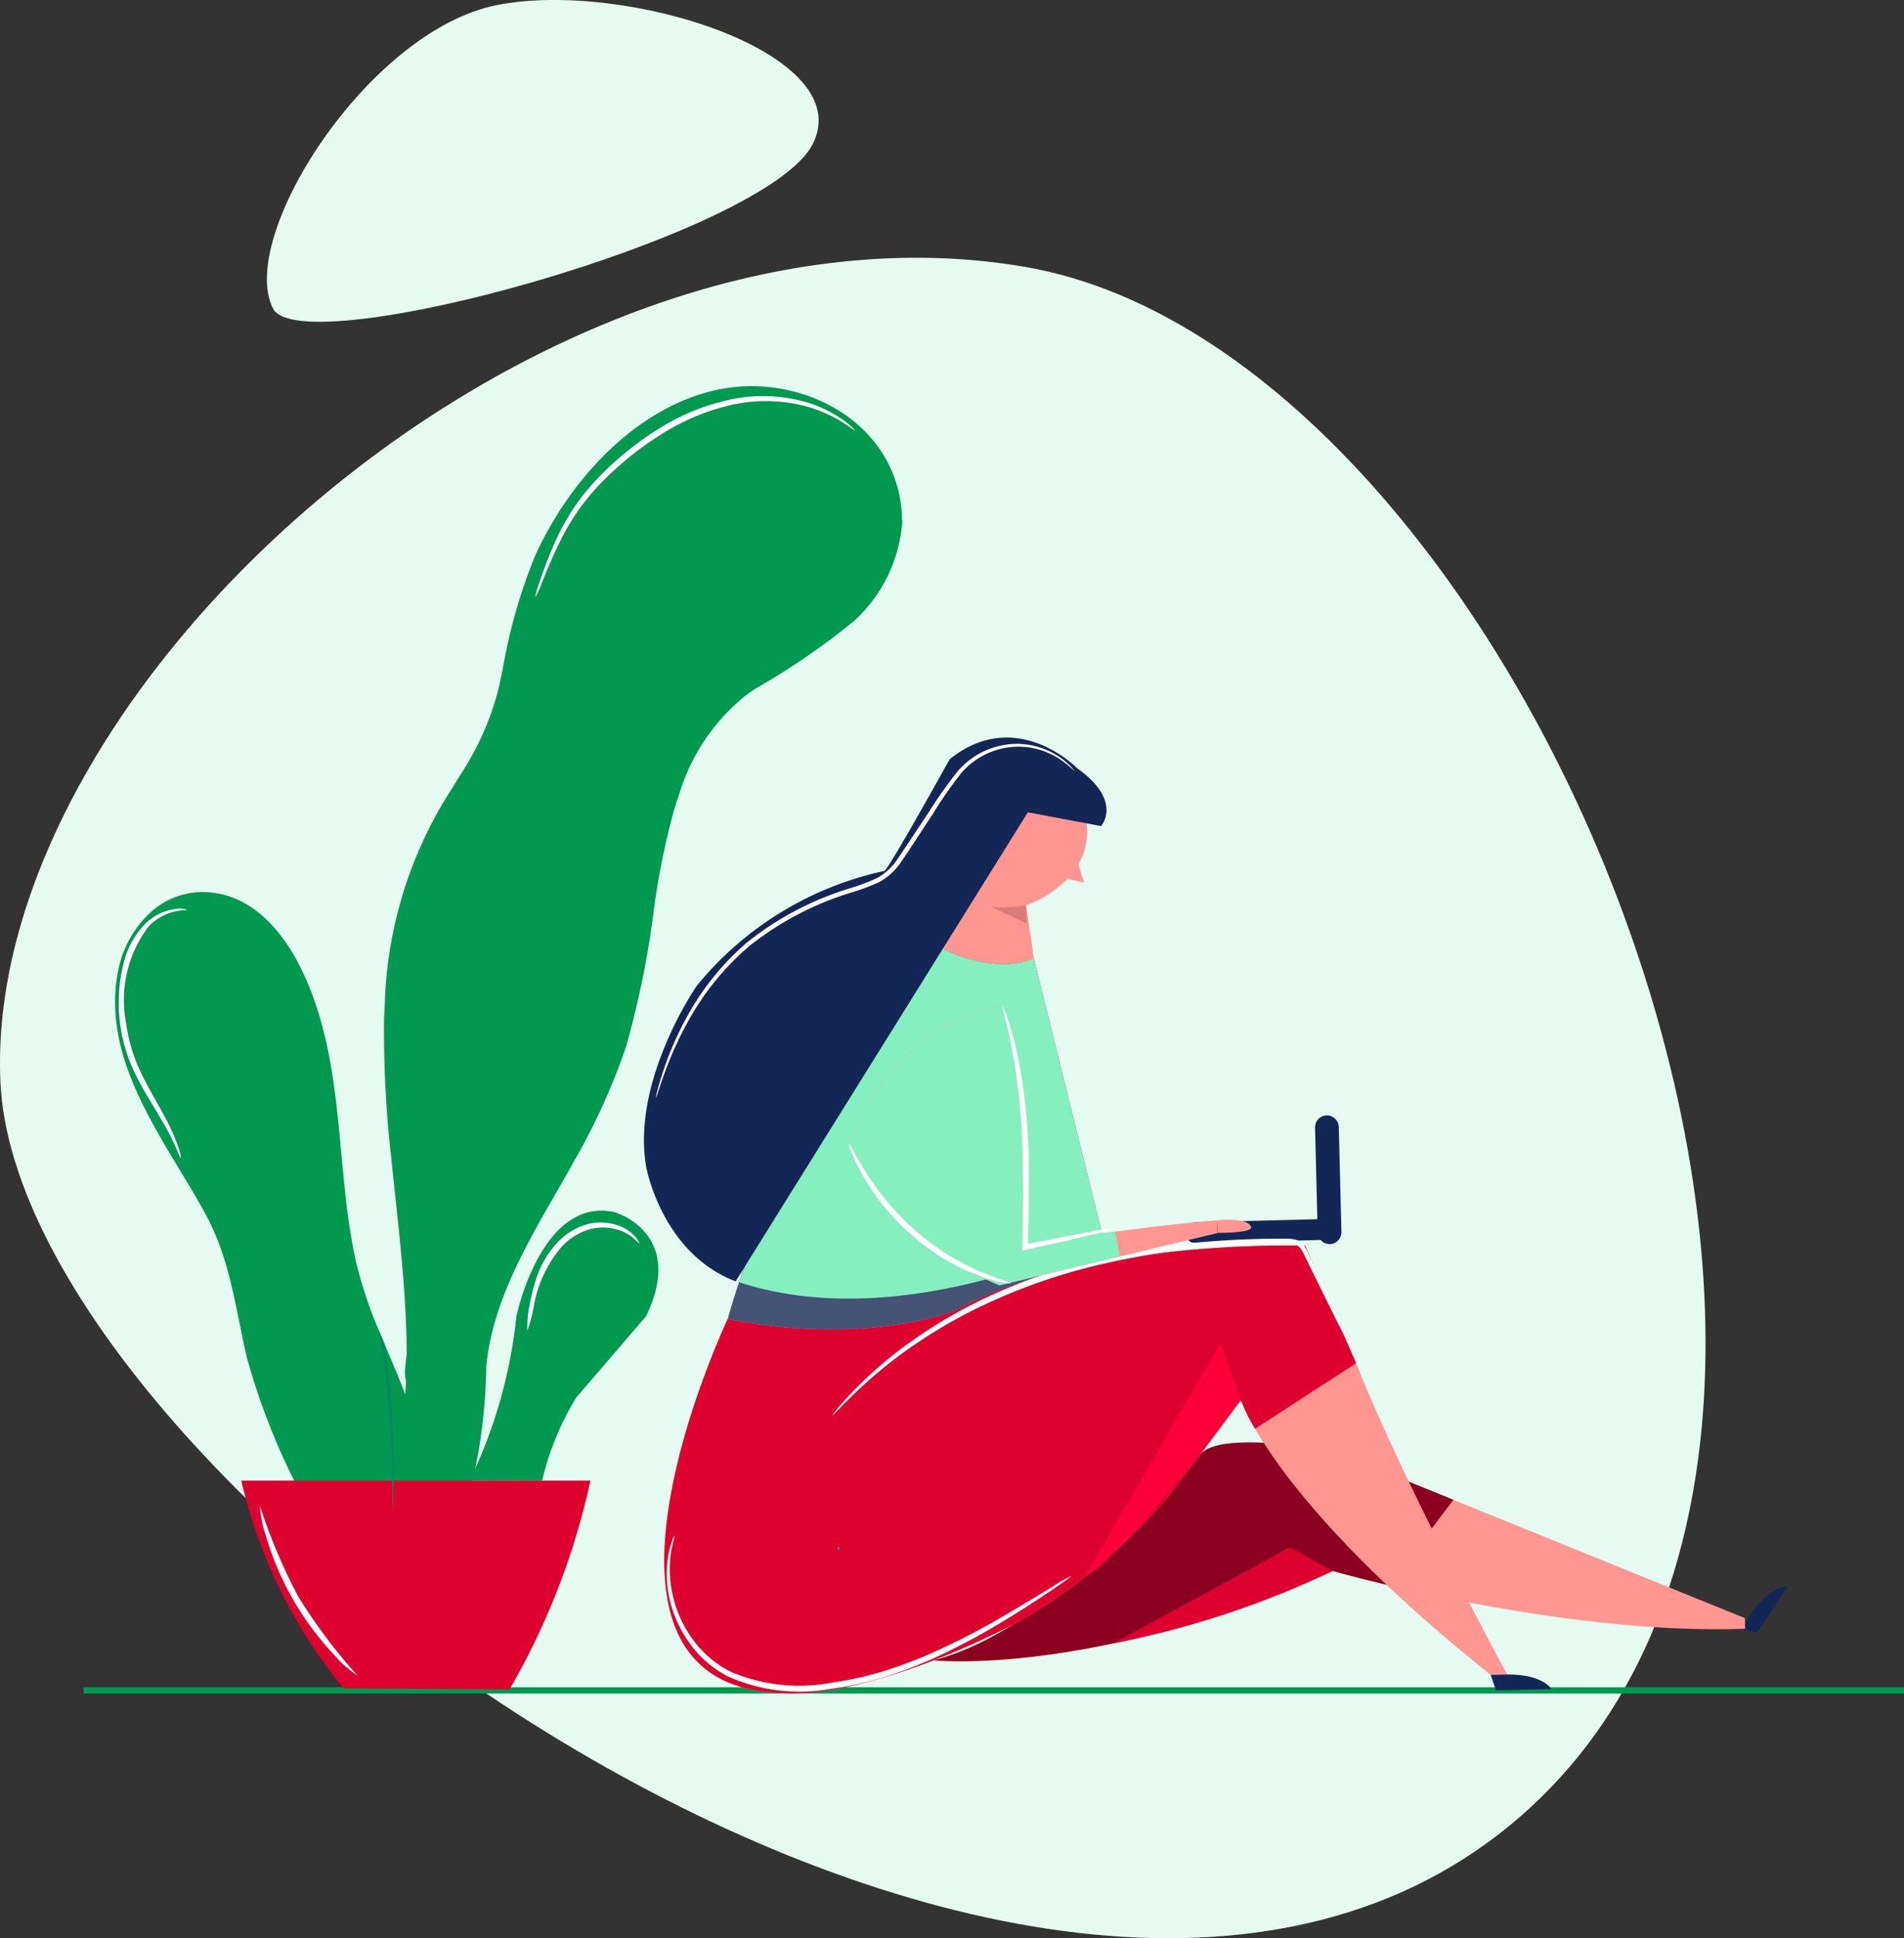 <svg xmlns="http://www.w3.org/2000/svg" xmlns:xlink="http://www.w3.org/1999/xlink" width="88.433" height="90" viewBox="0 0 88.433 90"><rect x="0" y="0" width="88.433" height="90" fill="#333333" stroke="none"/><defs><style>.a{fill:none;}.b{clip-path:url(#a);}.c{fill:#e5fbf2;}.d{fill:#00994f;}.e{fill:#de002f;}.f{fill:#008b5c;}.g{fill:#ff9692;}.h{fill:#122755;}.i{fill:#435475;}.j{fill:#8b001f;}.k{fill:#fff;}.l{fill:#86efc0;}.m{fill:#ff003b;}.n{mix-blend-mode:multiply;isolation:isolate;}.o{clip-path:url(#c);}.p{fill:#d87d7a;}.q{fill:#009bbe;}</style><clipPath id="a"><rect class="a" width="88.433" height="90"/></clipPath><clipPath id="c"><rect class="a" width="8.294" height="6.432"/></clipPath></defs><g class="b"><g class="b"><path class="c" d="M.02,52.909C-.831,34.412,25.2,11.2,47.6,15.046c23.675,4.064,44.432,55.473,22,72.788S.883,71.671.02,52.909" transform="translate(0 -2.655)"/><path class="c" d="M15.43,14.325c1.3,2.558,22.871-3.39,25.057-7.616S31.783-.958,25.807.241,13.75,11.018,15.43,14.325" transform="translate(-2.75 0)"/><rect class="d" width="84.552" height="0.291" transform="translate(3.88 78.345)"/><path class="d" d="M26.65,81.223a23.046,23.046,0,0,0,2.175-7.64s1.154-5.562,4.55-4.831c0,0,3.342.949,1.473,4.831L31.6,77.365a13.262,13.262,0,0,0-1.583,3.858Z" transform="translate(-4.838 -12.469)"/><path class="d" d="M20.6,80.8a1.813,1.813,0,0,1-1.5,1.319h0A2.007,2.007,0,0,1,16.977,80.8c-.031-.085-.063-.168-.094-.254A1.619,1.619,0,0,1,15.8,79.7a31.575,31.575,0,0,1-3.156-7.5c-.534-2.324-.767-4.54-1.928-6.665-1.666-3.048-4.2-6.227-4.183-9.836,0-.057,0-.117,0-.174a7.411,7.411,0,0,1,.124-1.181A5.008,5.008,0,0,1,8.149,51.58c.027-.025.056-.052.083-.075A3.611,3.611,0,0,1,9.9,50.679a1.093,1.093,0,0,1,.124-.024,3.57,3.57,0,0,1,.748-.042c2.342.117,3.83,2.182,4.67,4.145,1.207,2.819,1.386,5.818,1.672,8.808.029.306.061.615.095.922a30.477,30.477,0,0,0,.477,3.145A19.833,19.833,0,0,0,18.8,71.008c.084.205.17.409.255.613.325.771.657,1.539.951,2.312v0a15.96,15.96,0,0,1,.8,2.676v0c.016.079.029.156.042.236v0A8.174,8.174,0,0,1,20.6,80.8" transform="translate(-1.185 -9.188)"/><path class="d" d="M45.721,28.129l0,.124v0a6.909,6.909,0,0,1-2.243,4.558,33,33,0,0,1-4.6,3.151l0,0c-.134.092-.267.188-.4.285a.6.6,0,0,0-.061.047l0,0a9.333,9.333,0,0,0-3.054,4.552l0,0c-.092.259-.176.523-.254.789a35.339,35.339,0,0,0-.9,4.4,43.017,43.017,0,0,1-1.312,6.527A30.056,30.056,0,0,1,30.5,57.854c-1.656,3-3.76,6.066-4.1,9.57a25.285,25.285,0,0,1-.516,4.763v0c-.038.181-.079.357-.123.536a18.511,18.511,0,0,1-1.274,3.627,1.9,1.9,0,0,1-2.572.674,1.564,1.564,0,0,1-.186-.124h0a1.959,1.959,0,0,1-.486-2.447,13.266,13.266,0,0,0,.781-2.091v-.012c.034-.1.063-.211.093-.316V72.03a18.045,18.045,0,0,0,.52-3.31v0c.016-.212.028-.424.038-.638a1.456,1.456,0,0,1-.049-.5c.02-.246.046-.487.077-.726,0-1.177-.065-2.352-.154-3.507v0l-.029-.334v0c-.14-1.724-.345-3.45-.521-5.175,0-.034-.008-.067-.01-.1a51.679,51.679,0,0,1-.335-6.285c0-.152.008-.307.014-.458l.029-.636,0-.009a19.447,19.447,0,0,1,2.776-9.231c.065-.1.13-.208.193-.311l0,0,0,0c.176-.279.349-.554.512-.827l0,0a13.155,13.155,0,0,0,1.8-4.06l.012-.053,0,0c.056-.256.111-.511.165-.766a25.294,25.294,0,0,1,1.505-5.3c1.561-3.462,4.655-6.934,8.516-7.741.038-.007.075-.016.115-.022h0l.151-.027a7.7,7.7,0,0,1,2.982.079l.109.025a7.507,7.507,0,0,1,2.123.85c.021.014.045.028.067.04a6.466,6.466,0,0,1,1.9,1.747l.049.072a5.8,5.8,0,0,1,1.021,2.873c.012.151.018.3.016.449" transform="translate(-3.816 -3.973)"/><path class="e" d="M13.692,84a23.642,23.642,0,0,0,4.748,9.644l7.715.049A33.712,33.712,0,0,0,29.912,84Z" transform="translate(-2.486 -15.25)"/><path class="f" d="M22.208,81.748v.029c0,.25-.011.479-.015.684-.011.429-.02.762-.025.987-.006.113-.01.2-.011.258a.246.246,0,0,1-.012.087.434.434,0,0,1-.008-.089c0-.057-.006-.142-.007-.255,0-.225-.006-.558-.011-.987,0-.113,0-.231,0-.358V81.75c-.008-.259-.027-.542-.042-.846-.035-.6-.047-1.3-.137-2.059-.038-.381-.077-.78-.117-1.195s-.118-.843-.177-1.287c-.044-.272-.078-.548-.121-.829.085.205.17.409.255.613.009.065.017.129.028.192.056.447.128.878.168,1.3s.07.817.1,1.2c.081.764.083,1.46.109,2.067.007.3.024.59.024.849" transform="translate(-3.907 -13.712)"/><path class="g" d="M59.343,47.814c.657-1.134.71-2.833-1.31-5.247,0,0-3.3-1.78-5.26,3.7L51,50.461s2.617,3.1,6.277,1.723l-.359-2.465a5.306,5.306,0,0,0,1.918-1.231l.777.174Z" transform="translate(-9.258 -7.678)"/><path class="h" d="M73.822,63.281a.553.553,0,0,0-.537.565l.107,4.255-5.683.142a.485.485,0,0,0,.025.969l5.812-.147a.546.546,0,0,0,.427.192.552.552,0,0,0,.537-.565l-.123-4.874a.553.553,0,0,0-.565-.537" transform="translate(-12.206 -11.488)"/><path class="i" d="M49.236,52.273s-5.947,11.362-7.944,18.47c0,0,5.9,2.359,17.855-2.1L55.513,54s-2.441,1.249-6.277-1.722" transform="translate(-7.496 -9.49)"/><path class="h" d="M98.831,91.955l.733.2,1.407-2.153s-.778-.075-1.707,1.287Z" transform="translate(-17.942 -16.34)"/><path class="g" d="M52.987,91.952s7.369.782,18.524-4.148c0,0,10.464,3,19.163,2.683l-.013-.494L71.6,82.261s-5.353-1.053-6.255.158c0,0-6.486,8.023-12.362,9.533" transform="translate(-9.619 -14.857)"/><path class="j" d="M77.124,84.5l-3,3.97c-1.62-.383-2.608-.667-2.608-.667-11.155,4.931-18.524,4.149-18.524,4.149,5.875-1.511,12.363-9.534,12.363-9.534.9-1.21,6.255-.157,6.255-.157Z" transform="translate(-9.619 -14.857)"/><path class="g" d="M40.639,74.083s-8.016,16.955,2.415,17.352c0,0,3.576.57,11.13-3.315a26.127,26.127,0,0,0,7.486-6.52l2.807-3.765s1.572,4.8,11.668,12.811l.725-.017s-4.772-8.8-6.99-14.381L67.464,70.67s-10.3-.334-16.151,2.979c0,0-4.112,1.72-10.674.434" transform="translate(-6.844 -12.828)"/><path class="e" d="M69.828,76.127l-4.689,3.045a7.9,7.9,0,0,1-.66-1.337L61.67,81.6a26.137,26.137,0,0,1-7.485,6.52C46.63,92,43.055,91.434,43.055,91.434c-10.432-.4-2.415-17.352-2.415-17.352,6.562,1.287,10.674-.433,10.674-.433,5.853-3.313,16.151-2.979,16.151-2.979Z" transform="translate(-6.844 -12.828)"/><path class="h" d="M84.592,95.022l.25.719,2.57-.065s-.38-.683-2.028-.674Z" transform="translate(-15.357 -17.247)"/><path class="k" d="M71.174,75.05a1.186,1.186,0,0,1-.152-.255c-.088-.172-.218-.425-.385-.751-.325-.657-.793-1.609-1.373-2.786-.147-.286-.265-.642-.558-.724a1.773,1.773,0,0,0-.511-.034l-.566.011c-.769.02-1.589.057-2.451.124a35.79,35.79,0,0,0-5.548.852,27.089,27.089,0,0,0-5.294,1.837A23.537,23.537,0,0,0,50.4,75.66a21.9,21.9,0,0,0-2.347,2.012c-.522.512-.789.818-.809.8a1.183,1.183,0,0,1,.175-.238c.121-.151.3-.372.556-.638A18.769,18.769,0,0,1,50.284,75.5a22.494,22.494,0,0,1,3.942-2.413,26.455,26.455,0,0,1,5.338-1.875,34.18,34.18,0,0,1,5.594-.836c.868-.061,1.693-.089,2.466-.1l.57,0a1.9,1.9,0,0,1,.576.051.808.808,0,0,1,.444.384c.094.16.156.313.227.462L70.734,74l.339.773a1.151,1.151,0,0,1,.1.278" transform="translate(-8.577 -12.758)"/><path class="l" d="M58.845,66.96c-8.485,3.749-14.08,3.009-16.908,2.067a142.133,142.133,0,0,1,7.415-16.755C53.188,55.244,55.629,54,55.629,54Z" transform="translate(-7.613 -9.49)"/><path class="g" d="M48.174,63.5a13.948,13.948,0,0,0,6.991,6.552l10.129-2.432-.016-.593A92.367,92.367,0,0,0,56.012,68.3s1.021-8.843-.882-11.209c0,0-4.727.614-6.955,6.409" transform="translate(-8.746 -10.364)"/><path class="l" d="M60.763,68.7l-5.6,1.345A13.952,13.952,0,0,1,48.173,63.5c2.229-5.795,6.956-6.409,6.956-6.409,1.9,2.364.882,11.21.882,11.21,1.133-.278,2.861-.541,4.523-.754Z" transform="translate(-8.745 -10.364)"/><path class="g" d="M69.074,69.221s1.415-.134,1.558.291c0,0,.336.289-1.542.3Z" transform="translate(-12.54 -12.563)"/><path class="k" d="M56.609,89.008c.006.008-.062.063-.195.16s-.332.237-.591.412c-.518.352-1.272.854-2.228,1.438a30.908,30.908,0,0,1-3.478,1.851,20.485,20.485,0,0,1-2.184.823,16.038,16.038,0,0,1-2.45.54,8.173,8.173,0,0,1-4.783-.563,4.919,4.919,0,0,1-1.65-1.352,5.656,5.656,0,0,1-.9-1.623,5.334,5.334,0,0,1-.245-2.648,4.035,4.035,0,0,1,.189-.7.84.84,0,0,1,.1-.232.828.828,0,0,1-.047.247,5.751,5.751,0,0,0-.135.7,5.526,5.526,0,0,0,1.215,4.11,4.73,4.73,0,0,0,1.585,1.269,8.045,8.045,0,0,0,4.632.516,16.138,16.138,0,0,0,2.409-.525,21.219,21.219,0,0,0,2.16-.8,33.43,33.43,0,0,0,3.479-1.785c.966-.56,1.734-1.036,2.27-1.359a6.566,6.566,0,0,1,.844-.482" transform="translate(-6.869 -15.815)"/><path class="m" d="M68.812,78.846l-.956-2.613L61.567,87.061s1.5-.552,7.245-8.215" transform="translate(-11.177 -13.84)"/><path class="e" d="M73.361,88.884l-1.973-1.1-8.212,4.461a42.418,42.418,0,0,0,10.185-3.36" transform="translate(-11.469 -15.936)"/><path class="h" d="M54.376,45.314l3.4.64s1.04-1.147-1.1-2.676c0,0-2.83-2.923-5.933-.424,0,0-2.751,4.961-3.022,5.182a15.444,15.444,0,0,0-8.717,5.327s-3.049,4.386-2.357,8.409c0,0,.711,4.009,4.156,5.323Z" transform="translate(-6.636 -7.596)"/><path class="k" d="M62.213,67.377a7.339,7.339,0,0,1-1.173.322l-1.344.312-1.886.419c.008-.572.016-1.179.025-1.815.007-.58.007-1.184,0-1.806a31.844,31.844,0,0,0-.458-5.492c-.252-1.39-.542-2.22-.494-2.235a2.594,2.594,0,0,1,.238.571,14.972,14.972,0,0,1,.449,1.625,26.922,26.922,0,0,1,.543,5.528c.006.624,0,1.231-.01,1.813-.013.526-.026,1.03-.038,1.5l1.586-.313,1.356-.255a7.258,7.258,0,0,1,1.2-.177" transform="translate(-10.326 -10.363)"/><g class="n" transform="translate(38.15 52.894)"><g class="o"><path class="l" d="M48.04,64.626l-1.428,2.748a22.249,22.249,0,0,0,8.294,3.684S48.72,69.7,48.04,64.626" transform="translate(-46.612 -64.626)"/></g></g><path class="k" d="M55.693,71.376a1.179,1.179,0,0,1-.405-.048,3.652,3.652,0,0,1-.464-.112,5.811,5.811,0,0,1-.6-.195,9.4,9.4,0,0,1-1.495-.7A10.837,10.837,0,0,1,48.78,66.3a8.084,8.084,0,0,1-.484-1,1.148,1.148,0,0,1-.123-.389c.043-.019.284.5.775,1.286A12.657,12.657,0,0,0,51.27,68.93,12.338,12.338,0,0,0,52.857,70.1a11.387,11.387,0,0,0,1.436.737c.849.358,1.412.489,1.4.537" transform="translate(-8.745 -11.785)"/><path class="p" d="M57.852,51.347a5.229,5.229,0,0,1-1.647.073l1.685.783Z" transform="translate(-10.204 -9.322)"/><path class="k" d="M56.7,43.5a5.065,5.065,0,0,0-.845-.666,3.589,3.589,0,0,0-1.17-.442,3.421,3.421,0,0,0-1.637.095,3.494,3.494,0,0,0-1.652,1.081,19.77,19.77,0,0,0-1.332,1.916c-.458.692-.922,1.418-1.432,2.169a2.973,2.973,0,0,1-1.027.961,9.666,9.666,0,0,1-1.337.5,14.33,14.33,0,0,0-4.7,2.469A12.512,12.512,0,0,0,38.8,54.934a16.791,16.791,0,0,0-1.224,2.681c-.115.33-.2.587-.258.763a1.433,1.433,0,0,1-.1.264,1.4,1.4,0,0,1,.057-.276c.042-.18.117-.441.221-.776a15.2,15.2,0,0,1,1.173-2.728,12.387,12.387,0,0,1,2.766-3.424A14.3,14.3,0,0,1,46.2,48.919,9.7,9.7,0,0,0,47.5,48.43a2.759,2.759,0,0,0,.958-.9c.5-.737.98-1.47,1.438-2.156a19.62,19.62,0,0,1,1.364-1.926A3.633,3.633,0,0,1,53,42.345a3.506,3.506,0,0,1,1.7-.068,3.568,3.568,0,0,1,1.19.487,3.287,3.287,0,0,1,.625.516,1.941,1.941,0,0,1,.137.16c.029.038.043.058.04.061" transform="translate(-6.756 -7.662)"/><path class="q" d="M47.526,87.752c.043.014.094.02.1.034a.4.4,0,0,1-.018.118c-.029-.015-.069-.021-.083-.044s0-.061,0-.107" transform="translate(-8.626 -15.931)"/><path class="k" d="M19.276,93.309a4.8,4.8,0,0,1-1.021-.893,13.692,13.692,0,0,1-3.241-5.638,4.721,4.721,0,0,1-.257-1.331,25.55,25.55,0,0,0,1.779,4.207,25.527,25.527,0,0,0,2.74,3.655" transform="translate(-2.678 -15.512)"/><path class="k" d="M45.227,24.073c-.017.019-.223-.162-.64-.423a6.366,6.366,0,0,0-1.914-.772,7.352,7.352,0,0,0-3.043-.028,10.312,10.312,0,0,0-3.457,1.432,14.848,14.848,0,0,0-2.906,2.393,10.513,10.513,0,0,0-1.736,2.531c-.394.788-.654,1.457-.845,1.914a4.331,4.331,0,0,1-.314.7,3.92,3.92,0,0,1,.213-.742,19.157,19.157,0,0,1,.769-1.96A10.189,10.189,0,0,1,33.077,26.5a14.453,14.453,0,0,1,2.949-2.457A10.257,10.257,0,0,1,39.583,22.6a7.313,7.313,0,0,1,3.137.089,5.876,5.876,0,0,1,1.926.872,4.126,4.126,0,0,1,.446.363c.095.092.142.143.135.15" transform="translate(-5.513 -4.079)"/><path class="k" d="M9.905,51.611c0,.025-.2,0-.53.065a2.5,2.5,0,0,0-1.232.685,5.621,5.621,0,0,0-1.065,4.484,7.677,7.677,0,0,0,.778,2.5c.363.729.754,1.361,1.044,1.916a8.675,8.675,0,0,1,.6,1.356,1.612,1.612,0,0,1,.123.532c-.043.011-.258-.728-.9-1.792-.309-.537-.717-1.158-1.1-1.9A7.57,7.57,0,0,1,6.8,56.881a7.436,7.436,0,0,1,.147-2.709A3.882,3.882,0,0,1,8.007,52.22a2.437,2.437,0,0,1,1.35-.65,1,1,0,0,1,.548.041" transform="translate(-1.224 -9.36)"/><path class="k" d="M35.118,70.311c-.02.015-.093-.082-.255-.219a2.084,2.084,0,0,0-.773-.411,2.4,2.4,0,0,0-1.279-.007,2.894,2.894,0,0,0-1.324.842,5.812,5.812,0,0,0-1.249,2.642,7.166,7.166,0,0,1-.31,1.215,4.691,4.691,0,0,1,.119-1.256,7.341,7.341,0,0,1,.354-1.332,4.445,4.445,0,0,1,.884-1.458,3.02,3.02,0,0,1,1.463-.9,2.465,2.465,0,0,1,1.4.07,1.906,1.906,0,0,1,.789.521c.146.17.19.288.178.3" transform="translate(-5.431 -12.591)"/></g></g></svg>